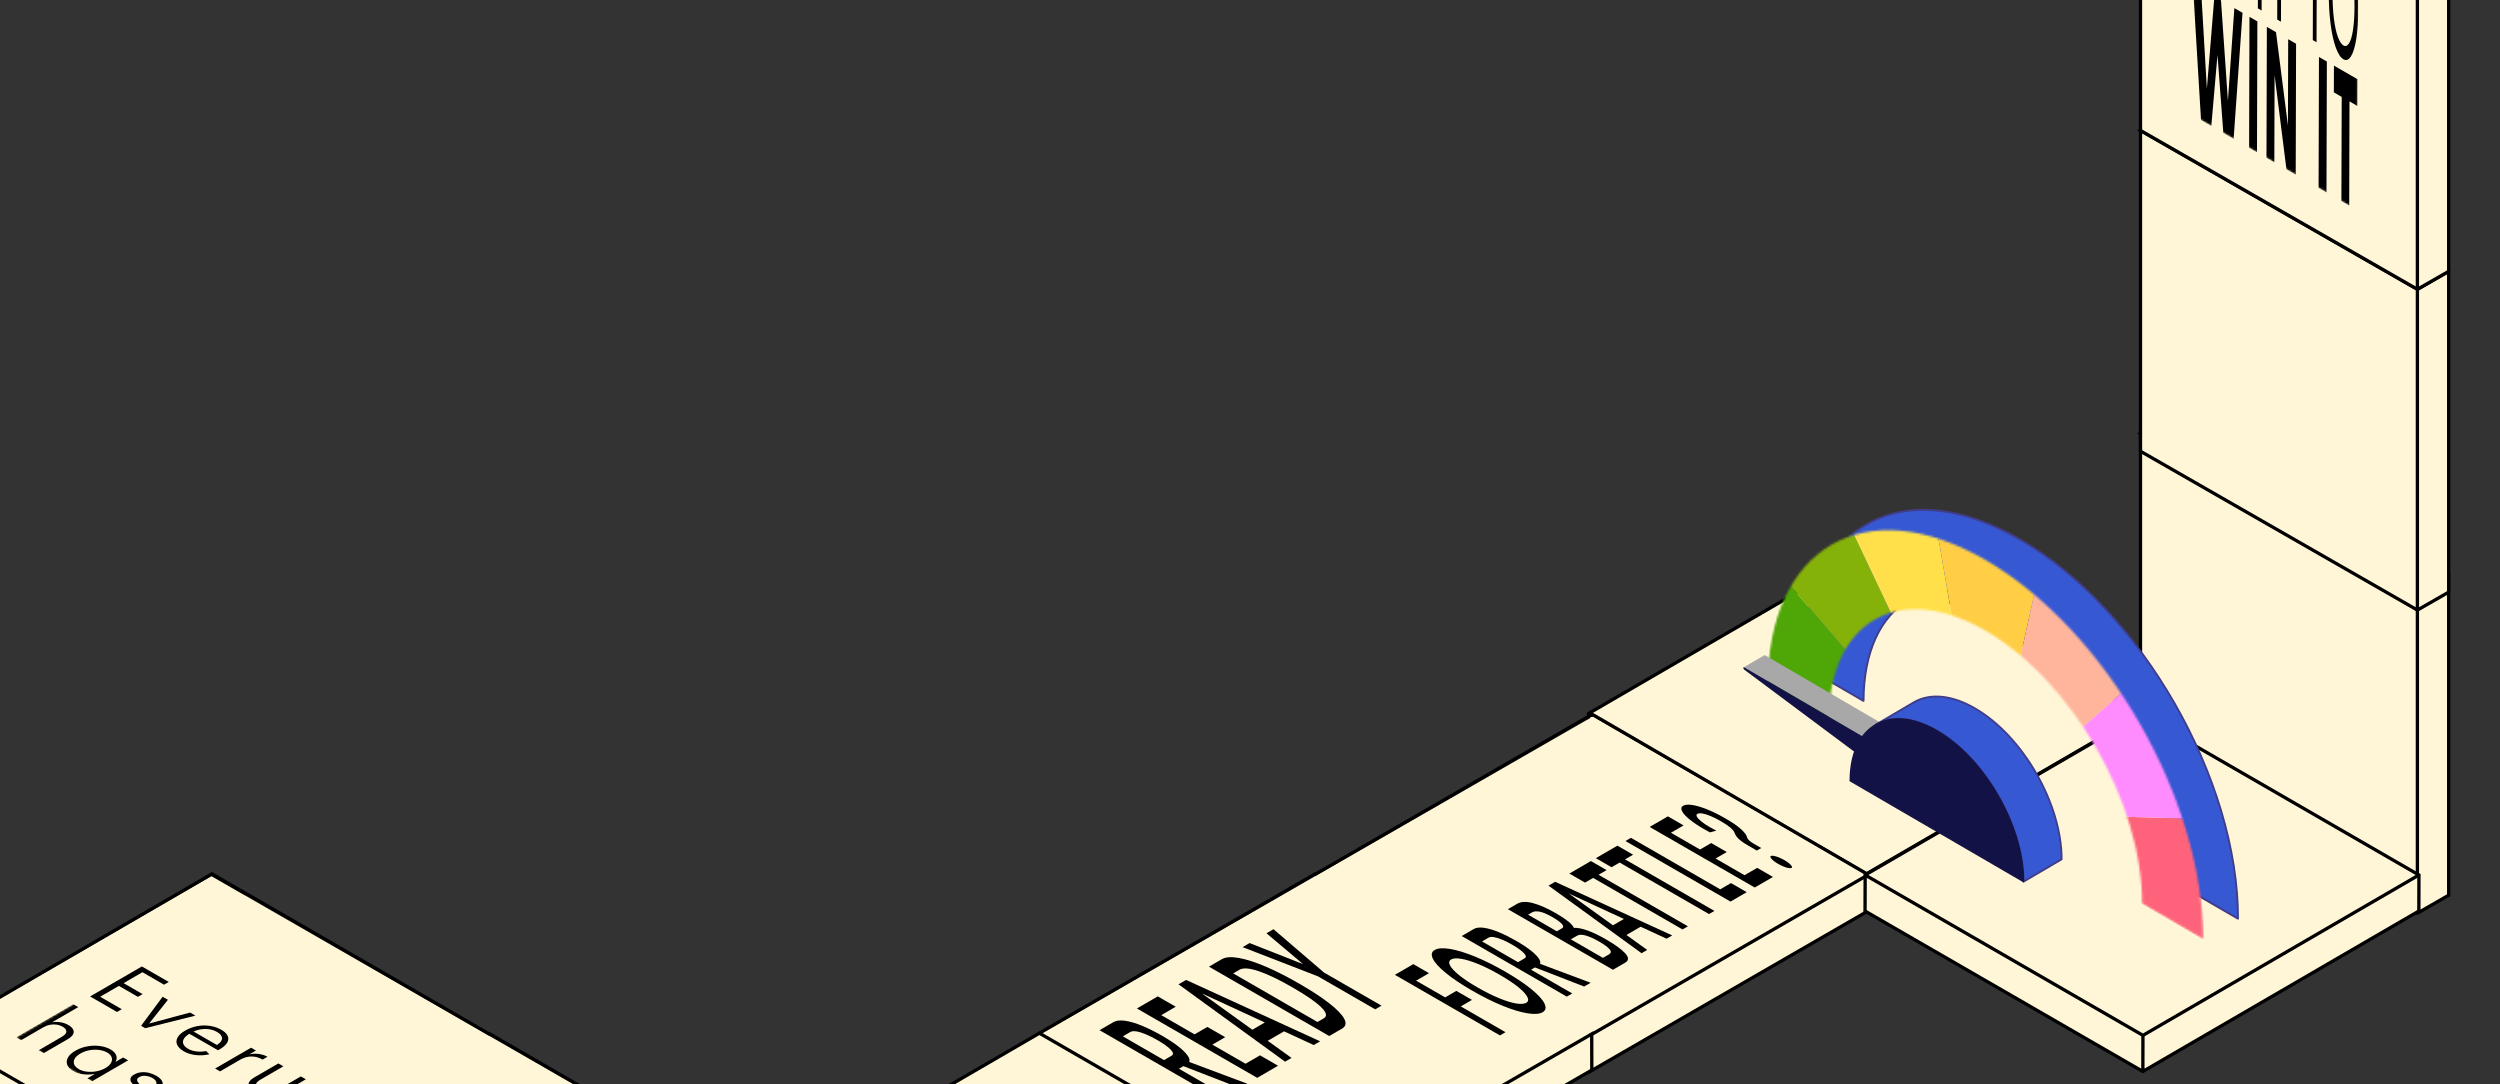 <svg width="100%" height="100%" viewBox="30 240 1130 490" fill="none" xmlns="http://www.w3.org/2000/svg">
<rect x="30" y="240" width="1130" height="490" fill="#333333" stroke="none"/>
<path d="M998.36 562.5L998.32 578.8L873.57 651.3L873.61 634.99L998.36 562.5Z" fill="#FFF6D7"/>
<path d="M873.61 634.99L873.57 651.3L748 578.8L748.05 562.5L873.61 634.99Z" fill="#FFF6D7"/>
<path d="M998.36 562.5L873.61 634.99L748.05 562.5L872.8 490L998.36 562.5Z" fill="#FFF6D7"/>
<path fill-rule="evenodd" clip-rule="evenodd" d="M872.799 489.133L999.111 562.068L999.069 579.232L873.571 652.167L747.249 579.232L747.301 562.068L872.799 489.133ZM872.801 490.867L749.546 562.498L873.609 634.123L996.864 562.502L872.801 490.867ZM997.607 563.805L874.359 635.422L874.323 649.995L997.571 578.368L997.607 563.805ZM872.823 650.003L872.859 635.422L748.796 563.797L748.751 578.368L872.823 650.003Z" fill="black"/>
<path d="M375 779.367L499.5 851.867L873.5 635.367L750 563.867L375 779.367Z" fill="#FFF6D7"/>
<path d="M748.89 707.857L748.93 724.167L874.5 651.667L874.45 635.367L748.89 707.857Z" fill="#FFF6D7"/>
<path fill-rule="evenodd" clip-rule="evenodd" d="M749.701 562L623.765 634.717L624.515 636.016L749.699 563.734L872.954 635.365L748.139 707.424L748.183 725.464L875.251 652.099L875.199 634.934L749.701 562ZM873.704 636.663L749.641 708.289L749.677 722.87L873.749 651.235L873.704 636.663Z" fill="black"/>
<path d="M499.14 707.367L499.18 723.667L623.93 796.167L623.89 779.857L499.14 707.367Z" fill="#FFF6D7"/>
<path d="M623.89 779.857L623.93 796.167L749.5 723.667L749.45 707.367L623.89 779.857Z" fill="#FFF6D7"/>
<path fill-rule="evenodd" clip-rule="evenodd" d="M500.636 707.369L625.075 635.516L624.325 634.217L498.389 706.934L498.431 724.099L623.929 797.034L750.251 724.099L750.196 706.07L623.891 778.99L500.636 707.369ZM499.893 708.672L623.141 780.289L623.177 794.862L499.929 723.235L499.893 708.672ZM624.677 794.87L624.641 780.289L748.704 708.664L748.749 723.235L624.677 794.87Z" fill="black"/>
<path d="M997.507 435.98L1011.64 427.865L1136.8 499.651L1122.66 507.772L997.507 435.98Z" fill="#FFF6D7"/>
<path d="M1122.66 507.772L1136.8 499.651L1136.8 644.648L1122.66 652.755L1122.66 507.772Z" fill="#FFF6D7"/>
<path d="M997.5 435.98L1122.66 507.772L1122.66 652.755L997.5 580.968L997.5 435.98Z" fill="#FFF6D7"/>
<path fill-rule="evenodd" clip-rule="evenodd" d="M1011.64 427L997.503 435.117L996.75 434.685V435.55L996 435.98L996.75 436.41L996.75 581.403L1122.66 653.619L1137.55 645.083L1137.55 499.217L1011.64 427ZM1122.66 506.907L999.014 435.98L1011.64 428.729L1135.3 499.652L1122.66 506.907ZM1136.05 500.947L1136.05 644.214L1123.41 651.46L1123.41 508.206L1136.05 500.947ZM1121.91 508.206L1121.91 651.46L998.25 580.534L998.25 437.275L1121.91 508.206Z" fill="black"/>
<path d="M140.048 643.98L125.912 635.865L0.75 707.651L14.895 715.772L140.048 643.98Z" fill="#FFF6D7"/>
<path d="M14.895 715.772L0.75 707.651L0.752 852.648L14.893 860.755L14.895 715.772Z" fill="#FFF6D7"/>
<path d="M140.055 643.98L14.895 715.772L14.893 860.755L140.055 788.968L140.055 643.98Z" fill="#FFF6D7"/>
<path fill-rule="evenodd" clip-rule="evenodd" d="M125.912 635L140.052 643.117L140.805 642.685V643.55L141.555 643.98L140.805 644.41L140.805 789.403L14.893 861.619L0.002 853.083L1.52588e-05 707.217L125.912 635ZM14.895 714.907L138.541 643.98L125.912 636.729L2.257 707.652L14.895 714.907ZM1.5 708.947L1.502 852.214L14.143 859.46L14.145 716.206L1.5 708.947ZM15.645 716.206L15.643 859.46L139.305 788.534L139.305 645.275L15.645 716.206Z" fill="black"/>
<path d="M997.507 298.98L1011.64 290.865L1136.8 362.651L1122.66 370.772L997.507 298.98Z" fill="#FFF6D7"/>
<path d="M1122.66 370.772L1136.8 362.651L1136.8 507.648L1122.66 515.755L1122.66 370.772Z" fill="#FFF6D7"/>
<path d="M997.5 298.98L1122.66 370.772L1122.66 515.755L997.5 443.968L997.5 298.98Z" fill="#FFF6D7"/>
<path fill-rule="evenodd" clip-rule="evenodd" d="M1011.64 290L997.503 298.117L996.75 297.685V298.55L996 298.98L996.75 299.41L996.75 444.403L1122.66 516.619L1137.55 508.083L1137.55 362.217L1011.64 290ZM1122.66 369.907L999.014 298.98L1011.64 291.729L1135.3 362.652L1122.66 369.907ZM1136.05 363.947L1136.05 507.214L1123.41 514.46L1123.41 371.206L1136.05 363.947ZM1121.91 371.206L1121.91 514.46L998.25 443.534L998.25 300.275L1121.91 371.206Z" fill="black"/>
<path d="M997.507 153.98L1011.64 145.865L1136.8 217.651L1122.66 225.772L997.507 153.98Z" fill="#FFF6D7"/>
<path d="M1122.66 225.772L1136.8 217.651L1136.8 362.648L1122.66 370.755L1122.66 225.772Z" fill="#FFF6D7"/>
<path d="M997.5 153.98L1122.66 225.772L1122.66 370.755L997.5 298.968L997.5 153.98Z" fill="#FFF6D7"/>
<path fill-rule="evenodd" clip-rule="evenodd" d="M1011.64 145L997.503 153.117L996.75 152.685V153.55L996 153.98L996.75 154.41L996.75 299.403L1122.66 371.619L1137.55 363.083L1137.55 217.217L1011.64 145ZM1122.66 224.907L999.014 153.98L1011.64 146.729L1135.3 217.652L1122.66 224.907ZM1136.05 218.947L1136.05 362.214L1123.41 369.46L1123.41 226.206L1136.05 218.947ZM1121.91 226.206L1121.91 369.46L998.25 298.534L998.25 155.275L1121.91 226.206Z" fill="black"/>
<path d="M997.507 8.98L1011.64 0.865L1136.8 72.651L1122.66 80.772L997.507 8.98Z" fill="#FFF6D7"/>
<path d="M1122.66 80.772L1136.8 72.651L1136.8 217.648L1122.66 225.755L1122.66 80.772Z" fill="#FFF6D7"/>
<path d="M997.5 8.98L1122.66 80.772L1122.66 225.755L997.5 153.968L997.5 8.98Z" fill="#FFF6D7"/>
<path fill-rule="evenodd" clip-rule="evenodd" d="M1011.64 0L997.503 8.117L996.75 7.685V8.55L996 8.98L996.75 9.41L996.75 154.403L1122.66 226.619L1137.55 218.083L1137.55 72.217L1011.64 0ZM1122.66 79.907L999.014 8.98L1011.64 1.729L1135.3 72.652L1122.66 79.907ZM1136.05 73.947L1136.05 217.214L1123.41 224.46L1123.41 81.206L1136.05 73.947ZM1121.91 81.206L1121.91 224.46L998.25 153.534L998.25 10.275L1121.91 81.206Z" fill="black"/>
<path d="M625.36 779.5L625.32 795.8L500.57 868.3L500.61 851.99L625.36 779.5Z" fill="#FFF6D7"/>
<path d="M500.61 851.99L500.57 868.3L375 795.8L375.05 779.5L500.61 851.99Z" fill="#FFF6D7"/>
<path d="M625.36 779.5L500.61 851.99L375.05 779.5L499.8 707L625.36 779.5Z" fill="#FFF6D7"/>
<path fill-rule="evenodd" clip-rule="evenodd" d="M499.799 706.133L626.111 779.068L626.069 796.232L500.571 869.167L374.249 796.232L374.301 779.068L499.799 706.133ZM499.801 707.867L376.546 779.498L500.609 851.123L623.864 779.502L499.801 707.867ZM624.607 780.805L501.359 852.422L501.323 866.995L624.571 795.368L624.607 780.805ZM499.823 867.003L499.859 852.422L375.796 780.797L375.751 795.368L499.823 867.003Z" fill="black"/>
<path d="M500.5 851.5L376 924L2 707.5L125.5 636L500.5 851.5Z" fill="#FFF6D7"/>
<path d="M126.61 779.99L126.57 796.3L1 723.8L1.05 707.5L126.61 779.99Z" fill="#FFF6D7"/>
<path fill-rule="evenodd" clip-rule="evenodd" d="M125.799 634.133L251.735 706.851L250.985 708.15L125.801 635.867L2.546 707.498L127.361 779.558L127.317 797.597L0.249 724.232L0.301 707.068L125.799 634.133ZM1.796 708.797L125.859 780.422L125.823 795.003L1.751 723.368L1.796 708.797Z" fill="black"/>
<path d="M376.36 779.5L376.32 795.8L251.57 868.3L251.61 851.99L376.36 779.5Z" fill="#FFF6D7"/>
<path d="M251.61 851.99L251.57 868.3L126 795.8L126.05 779.5L251.61 851.99Z" fill="#FFF6D7"/>
<path fill-rule="evenodd" clip-rule="evenodd" d="M374.864 779.502L250.425 707.65L251.175 706.351L377.111 779.068L377.069 796.232L251.571 869.167L125.249 796.232L125.304 778.203L251.609 851.123L374.864 779.502ZM375.607 780.805L252.359 852.422L252.323 866.995L375.571 795.368L375.607 780.805ZM250.823 867.003L250.859 852.423L126.796 780.797L126.751 795.368L250.823 867.003Z" fill="black"/>
<path d="M501.36 851.5L501.32 867.8L376.57 940.3L376.61 923.99L501.36 851.5Z" fill="#FFF6D7"/>
<path d="M376.61 923.99L376.57 940.3L251 867.8L251.05 851.5L376.61 923.99Z" fill="#FFF6D7"/>
<path d="M501.36 851.5L376.61 923.99L251.05 851.5L375.8 779L501.36 851.5Z" fill="#FFF6D7"/>
<path fill-rule="evenodd" clip-rule="evenodd" d="M375.799 778.133L502.111 851.068L502.069 868.232L376.571 941.167L250.249 868.232L250.301 851.068L375.799 778.133ZM375.801 779.867L252.546 851.498L376.609 923.123L499.864 851.502L375.801 779.867ZM500.607 852.805L377.359 924.422L377.323 938.995L500.571 867.368L500.607 852.805ZM375.823 939.003L375.859 924.422L251.796 852.797L251.751 867.368L375.823 939.003Z" fill="black"/>
<path d="M1123.36 635.5L1123.32 651.8L998.57 724.3L998.61 707.99L1123.36 635.5Z" fill="#FFF6D7"/>
<path d="M998.61 707.99L998.57 724.3L873 651.8L873.05 635.5L998.61 707.99Z" fill="#FFF6D7"/>
<path d="M1123.36 635.5L998.61 707.99L873.05 635.5L997.8 563L1123.36 635.5Z" fill="#FFF6D7"/>
<path fill-rule="evenodd" clip-rule="evenodd" d="M997.799 562.133L1124.11 635.068L1124.07 652.232L998.571 725.167L872.249 652.232L872.301 635.068L997.799 562.133ZM997.801 563.867L874.546 635.498L998.609 707.123L1121.86 635.502L997.801 563.867ZM1122.61 636.805L999.359 708.422L999.323 722.995L1122.57 651.368L1122.61 636.805ZM997.823 723.003L997.859 708.422L873.796 636.797L873.751 651.368L997.823 723.003Z" fill="black"/>
<g clip-path="url(#clip0_171_1262)">
<path d="M943.459 484.078C889.091 452.47 844.888 477.828 844.711 540.744L872.279 556.786C872.397 511.488 904.22 493.214 943.37 515.982C982.491 538.75 1014.11 593.899 1013.99 639.197L1041.56 655.238C1041.73 592.322 997.826 515.685 943.459 484.078Z" fill="#3658D3"/>
<path d="M1041.56 655.684C1041.56 655.684 1041.7 655.684 1041.76 655.625C1041.91 655.536 1042 655.387 1042 655.238C1042.18 592.262 998.063 515.327 943.695 483.69C917.162 468.274 892.194 465.774 873.402 476.696C854.728 487.53 844.386 510.268 844.297 540.774C844.297 540.922 844.386 541.071 844.504 541.161L872.072 557.202C872.072 557.202 872.367 557.292 872.515 557.202C872.663 557.113 872.752 556.964 872.752 556.815C872.811 535.149 880.109 518.988 893.317 511.339C906.613 503.631 924.312 505.417 943.163 516.399C982.107 539.047 1013.69 594.137 1013.55 639.226C1013.55 639.375 1013.63 639.524 1013.75 639.613L1041.32 655.625C1041.32 655.625 1041.47 655.684 1041.56 655.684ZM943.488 484.077L943.252 484.464C997.176 515.833 1040.94 591.934 1041.11 654.464L1014.43 638.958C1014.43 593.631 982.698 538.363 943.607 515.625C924.46 504.494 906.436 502.708 892.873 510.565C879.548 518.303 872.102 534.434 871.865 556.042L845.184 540.536C845.331 510.506 855.496 488.125 873.845 477.5C892.371 466.756 917.014 469.256 943.252 484.524L943.488 484.137V484.077Z" fill="#403D8B"/>
<mask id="mask0_171_1262" style="mask-type:luminance" maskUnits="userSpaceOnUse" x="828" y="479" width="198" height="186">
<path d="M927.71 493.244C873.343 461.637 829.139 486.994 828.962 549.911L856.53 565.952C856.648 520.655 888.471 502.381 927.621 525.149C966.742 547.917 998.358 603.065 998.24 648.363L1025.81 664.405C1025.99 601.488 982.078 524.851 927.74 493.274L927.71 493.244Z" fill="white"/>
</mask>
<g mask="url(#mask0_171_1262)">
<path d="M838.831 504.226C831.976 516.905 828.726 531.399 828.667 549.911L927.444 607.44L838.831 504.226Z" fill="#4FA607"/>
<path d="M866.96 479.464C854.668 483.72 845.716 491.577 838.831 504.256L927.444 607.47L866.96 479.464Z" fill="#85B208"/>
<path d="M905.608 480.03C890.451 475.357 879.222 475.208 866.931 479.464L927.444 607.441L905.608 480.03Z" fill="#FFE04A"/>
<path d="M927.769 489.821C920.471 485.566 913.173 482.381 905.638 480.06L927.474 607.47L950.078 505.952C942.484 499.435 935.126 494.107 927.769 489.821Z" fill="#FFCE45"/>
<path d="M1017.15 609.94L927.444 607.44L1026.25 665C1026.31 646.518 1023.68 630.536 1017.15 609.97V609.94Z" fill="#FF637B"/>
<path d="M950.077 505.923L927.474 607.441L989.937 552.351C977.911 533.661 965.206 518.899 950.077 505.923Z" fill="#FFB59C"/>
<path d="M989.937 552.351L927.474 607.44L1017.18 609.94C1010.65 589.345 1001.99 571.012 989.967 552.351H989.937Z" fill="#FF8CFE"/>
</g>
<path d="M827.485 536.161C827.485 536.161 827.662 536.131 827.81 536.191L891.898 573.571L882.561 579.048L818.473 541.667C818.473 541.667 818.207 541.577 818.148 541.637L827.485 536.161Z" fill="#A8A8A8"/>
<path d="M818.473 541.667L882.561 579.048L879.134 587.976L818.384 542.678C817.823 542.262 817.882 541.339 818.443 541.667H818.473Z" fill="#121246"/>
<path d="M894.912 557.5C902.033 553.333 911.902 553.928 922.776 560.238C944.434 572.827 961.897 603.303 961.837 628.363L944.641 638.452C944.7 613.393 927.237 582.916 905.579 570.327C894.705 563.988 884.837 563.422 877.716 567.589L894.912 557.5Z" fill="#3658D3"/>
<path d="M944.641 638.928C944.641 638.928 944.789 638.928 944.877 638.869L962.074 628.78C962.074 628.78 962.281 628.542 962.281 628.393C962.34 603.244 944.729 572.5 923.012 559.881C912.345 553.661 902.299 552.708 894.705 557.143L877.509 567.262C877.302 567.381 877.213 567.649 877.361 567.887C877.479 568.095 877.745 568.155 877.952 568.036C885.25 563.78 894.971 564.732 905.372 570.774C926.853 583.274 944.257 613.661 944.198 638.512C944.198 638.661 944.286 638.809 944.434 638.899C944.493 638.928 944.582 638.958 944.641 638.958V638.928ZM961.394 628.125L945.084 637.708C944.789 612.708 927.326 582.47 905.815 569.97C897.542 565.149 889.623 563.482 882.975 565.059L895.178 557.887C902.476 553.631 912.198 554.583 922.598 560.625C944.02 573.065 961.365 603.303 961.424 628.095L961.394 628.125Z" fill="#403D8B"/>
<path d="M905.579 570.357C927.237 582.946 944.7 613.422 944.641 638.482L866.31 592.916C866.369 567.857 883.98 557.767 905.609 570.357H905.579Z" fill="#121246"/>
<path d="M944.641 638.779C944.641 638.779 944.73 638.779 944.789 638.75C944.877 638.69 944.936 638.601 944.936 638.482C944.995 613.393 927.415 582.708 905.727 570.089C895.149 563.928 885.162 562.946 877.627 567.291C870.152 571.637 866.015 580.714 865.985 592.916C865.985 593.035 866.044 593.125 866.133 593.184L944.464 638.75C944.464 638.75 944.552 638.779 944.611 638.779H944.641ZM905.579 570.357L905.431 570.625C926.794 583.065 944.168 613.154 944.345 637.976L866.606 592.768C866.665 580.893 870.713 572.053 877.952 567.827C885.28 563.571 895.06 564.553 905.461 570.625L905.609 570.357H905.579Z" fill="#121246"/>
</g>
<g clip-path="url(#clip1_171_1262)">
<mask id="mask1_171_1262" style="mask-type:luminance" maskUnits="userSpaceOnUse" x="1021" y="174" width="76" height="162">
<path d="M1021 292.04L1021.33 174L1096.05 217.14L1095.71 335.17L1021 292.04Z" fill="white"/>
</mask>
<g mask="url(#mask1_171_1262)">
<path d="M1024.62 176.6L1022.91 175.61L1022.76 227.73L1024.47 228.72L1024.62 176.6Z" fill="black"/>
<path d="M1039.91 185.43L1038.21 184.45L1038.1 226.13L1031.45 180.55L1029.67 179.52L1029.52 231.64L1031.2 232.61L1031.32 190.7L1037.95 236.5L1039.76 237.55L1039.91 185.43Z" fill="black"/>
<path d="M1052.4 192.64L1050.7 191.66L1050.55 243.78L1052.25 244.76L1052.4 192.64Z" fill="black"/>
<path d="M1064.58 199.67L1056.01 194.72L1055.99 200.75L1059.43 202.74L1059.3 248.83L1061 249.81L1061.13 203.72L1064.57 205.71L1064.58 199.67Z" fill="black"/>
<path d="M1080.67 208.96L1072.09 204.01L1072.07 210.04L1075.51 212.03L1075.38 258.11L1077.08 259.1L1077.21 213.01L1080.65 214.99L1080.67 208.96Z" fill="black"/>
<path d="M1089.24 260.55C1088.31 260.01 1087.47 258.72 1086.71 256.66C1085.96 254.61 1085.37 251.9 1084.94 248.54C1084.51 245.18 1084.3 241.37 1084.31 237.13C1084.32 232.9 1084.56 229.39 1085 226.57C1085.45 223.75 1086.06 221.75 1086.81 220.57C1087.57 219.39 1088.42 219.07 1089.35 219.61C1090.28 220.15 1091.12 221.44 1091.87 223.49C1092.61 225.54 1093.2 228.23 1093.62 231.55C1094.05 234.87 1094.25 238.64 1094.24 242.86C1094.23 247.08 1094 250.69 1093.56 253.53C1093.12 256.38 1092.52 258.39 1091.77 259.57C1091.01 260.76 1090.17 261.08 1089.23 260.54M1089.36 213.27C1088.1 212.54 1086.96 212.96 1085.93 214.53C1084.91 216.11 1084.1 218.75 1083.51 222.46C1082.92 226.17 1082.62 230.73 1082.6 236.14C1082.58 241.57 1082.86 246.47 1083.43 250.85C1084 255.24 1084.79 258.81 1085.8 261.56C1086.81 264.32 1087.94 266.06 1089.21 266.79C1090.48 267.52 1091.6 267.08 1092.62 265.49C1093.64 263.9 1094.45 261.25 1095.05 257.54C1095.64 253.83 1095.95 249.26 1095.97 243.83C1095.99 238.4 1095.7 233.53 1095.14 229.14C1094.56 224.76 1093.77 221.19 1092.77 218.44C1091.77 215.7 1090.63 213.97 1089.38 213.24" fill="black"/>
<path d="M1043.62 245.8L1039.93 243.67L1037.02 285.63L1033.89 240.18L1030.9 238.46L1027.51 280.14L1024.87 234.98L1021.17 232.84L1024.86 294.26L1029.51 296.95L1032.31 264.85L1034.94 300.09L1039.6 302.77L1043.62 245.8Z" fill="black"/>
<path d="M1050.33 249.67L1046.76 247.62L1046.6 306.81L1050.16 308.87L1050.33 249.67Z" fill="black"/>
<path d="M1067.83 259.78L1064.26 257.72L1064.15 296.74L1058.75 254.54L1054.62 252.15L1054.45 311.35L1058 313.4L1058.11 273.97L1063.48 316.56L1067.66 318.97L1067.83 259.78Z" fill="black"/>
<path d="M1081.74 267.81L1078.17 265.75L1078 324.95L1081.57 327.01L1081.74 267.81Z" fill="black"/>
<path d="M1095.54 275.78L1084.94 269.66L1084.9 281.75L1088.45 283.8L1088.31 330.9L1091.84 332.93L1091.97 285.83L1095.5 287.87L1095.54 275.78Z" fill="black"/>
</g>
</g>
<path d="M537.525 708.425L540.95 706.437C541.566 706.082 542.491 706.011 543.712 706.2C544.932 706.401 546.355 706.851 547.99 707.538C549.614 708.224 551.344 709.088 553.146 710.13C555.991 711.775 558.005 713.219 559.191 714.474C560.376 715.729 560.494 716.628 559.57 717.173L556.145 719.162L537.525 708.425ZM593.716 729.815L567.535 720.002C567.878 719.244 567.606 718.238 566.729 717.007C565.828 715.776 564.417 714.403 562.497 712.9C560.565 711.408 558.29 709.893 555.647 708.366C552.364 706.472 549.27 704.922 546.367 703.714C543.475 702.507 540.867 701.726 538.591 701.394C536.316 701.063 534.526 701.264 533.234 702.022L527 705.644L581.366 737L584.199 735.355L562.877 723.068L564.903 721.896L590.362 731.78L593.716 729.839" fill="black"/>
<path d="M607.678 721.706L599.524 717.007L592.969 720.807L577.988 712.177L583.784 708.804L575.724 704.164L569.929 707.526L554.876 698.849L561.431 695.037L553.312 690.362L543.878 695.831L598.256 727.187L607.678 721.706Z" fill="black"/>
<path d="M596.051 705.431L573.248 689.025L601.693 702.164L596.051 705.443M626.713 710.675L566.124 682.929L562.687 684.917L610.843 719.872L613.77 718.179L603.02 710.438L610.381 706.165L623.797 712.356L626.725 710.663" fill="black"/>
<path d="M587.399 679.969L590.22 678.335C591.915 677.353 594.83 677.578 599.002 678.998C603.162 680.419 608.271 682.869 614.315 686.361C620.36 689.853 624.674 692.824 627.139 695.227C629.617 697.63 630.008 699.322 628.313 700.305L625.492 701.938L587.399 679.969ZM617.29 684.633C611.862 681.496 606.801 678.927 602.143 676.927C597.473 674.926 593.42 673.624 589.983 672.997C586.534 672.381 583.95 672.571 582.231 673.577L576.448 676.927L630.814 708.283L636.598 704.933C638.316 703.939 638.648 702.447 637.569 700.447C636.491 698.458 634.203 696.103 630.707 693.404C627.211 690.693 622.742 687.77 617.302 684.633" fill="black"/>
<path d="M605.616 660L602.451 661.835L618.997 675.791L594.819 666.262L591.654 668.108L625.741 681.319L651.591 696.221L654.447 694.564L628.443 679.578L605.616 660Z" fill="black"/>
<path d="M675.908 679.878L668.816 675.783L660.483 680.622L707.969 708L710.474 706.553L690.267 694.89L695.329 691.954L688.258 687.88L683.196 690.816L670.079 683.258L675.908 679.878Z" fill="black"/>
<path d="M697.885 686.339C694.417 684.344 691.622 682.482 689.49 680.746C687.357 679.019 686.001 677.54 685.39 676.32C684.79 675.1 684.966 674.221 685.897 673.684C686.829 673.146 688.361 673.032 690.463 673.384C692.575 673.725 695.132 674.511 698.124 675.731C701.126 676.961 704.356 678.574 707.813 680.57C711.271 682.565 714.149 684.468 716.282 686.205C718.414 687.931 719.77 689.41 720.371 690.63C720.982 691.85 720.806 692.729 719.864 693.266C718.922 693.804 717.41 693.907 715.298 693.566C713.197 693.215 710.64 692.439 707.648 691.209C704.646 689.978 701.395 688.355 697.885 686.329M710.277 679.133C705.37 676.3 700.753 674.015 696.426 672.257C692.098 670.51 688.372 669.383 685.266 668.897C682.15 668.401 679.893 668.566 678.475 669.393C677.056 670.22 676.787 671.523 677.647 673.322C678.495 675.121 680.452 677.272 683.496 679.774C686.539 682.276 690.515 684.933 695.422 687.766C700.329 690.599 704.956 692.894 709.294 694.652C713.631 696.409 717.358 697.536 720.485 698.022C723.601 698.519 725.858 698.353 727.276 697.526C728.694 696.699 728.963 695.396 728.104 693.597C727.235 691.798 725.278 689.648 722.234 687.145C719.18 684.643 715.205 681.976 710.288 679.143" fill="black"/>
<path d="M699.884 665.526L702.876 663.789C703.414 663.479 704.222 663.417 705.288 663.593C706.354 663.768 707.607 664.151 709.025 664.751C710.443 665.35 711.955 666.105 713.528 667.015C716.013 668.452 717.773 669.713 718.808 670.809C719.843 671.905 719.947 672.691 719.139 673.167L716.147 674.904L699.884 665.526ZM748.965 684.209L726.096 675.638C726.396 674.976 726.158 674.097 725.392 673.022C724.605 671.947 723.373 670.747 721.696 669.434C720.009 668.131 718.011 666.808 715.702 665.474C712.835 663.82 710.143 662.466 707.607 661.401C705.081 660.346 702.803 659.664 700.816 659.374C698.828 659.085 697.254 659.271 696.136 659.922L690.691 663.086L738.177 690.474L740.652 689.037L722.028 678.305L723.798 677.282L746.035 685.915L748.965 684.219" fill="black"/>
<path d="M720.692 653.451L722.556 652.366C723.394 651.88 724.564 651.797 726.055 652.107C727.556 652.428 729.419 653.224 731.666 654.516C733.685 655.684 735.113 656.708 735.931 657.587C736.749 658.476 736.801 659.127 736.055 659.562L733.685 660.937L720.692 653.441M740.01 664.576L742.867 662.922C743.799 662.384 745.134 662.374 746.874 662.891C748.613 663.418 750.621 664.328 752.909 665.651C755.062 666.892 756.584 668.009 757.464 668.991C758.354 669.983 758.282 670.769 757.278 671.359L754.534 672.951L740.01 664.576ZM756.077 664.69C752.816 662.808 749.969 661.433 747.515 660.564C745.062 659.696 743.012 659.303 741.376 659.386C741.087 658.579 740.238 657.607 738.84 656.48C737.442 655.354 735.631 654.134 733.384 652.841C729.502 650.598 726.034 649.067 722.98 648.23C719.937 647.392 717.545 647.475 715.816 648.478L711.561 650.949L759.048 678.337L764.638 675.091C766.243 674.16 766.264 672.785 764.669 670.986C763.075 669.187 760.218 667.088 756.066 664.69" fill="black"/>
<path d="M759.058 658.236L739.151 643.896L763.996 655.372L759.058 658.236ZM785.84 662.806L732.919 638.571L729.927 640.308L771.978 670.85L774.535 669.372L765.146 662.61L771.564 658.877L783.283 664.285L785.84 662.806Z" fill="black"/>
<path d="M756.18 633.289L749.078 629.195L739.347 634.85L746.439 638.934L750.093 636.815L790.488 660.109L792.931 658.692L752.536 635.398L756.18 633.289Z" fill="black"/>
<path d="M768.158 626.331L761.066 622.236L751.325 627.892L758.416 631.986L762.071 629.867L802.466 653.15L804.919 651.734L764.524 628.44L768.158 626.331Z" fill="black"/>
<path d="M819.527 643.256L812.404 639.151L807.539 641.974L767.175 618.69L764.69 620.137L812.187 647.516L819.527 643.256Z" fill="black"/>
<path d="M831.38 636.38L824.248 632.265L818.533 635.594L805.448 628.047L810.5 625.11L803.47 621.057L798.408 623.983L785.26 616.405L790.975 613.086L783.884 608.992L775.653 613.779L823.14 641.157L831.38 636.38Z" fill="black"/>
<path d="M836.525 628.771C835.677 628.285 834.838 627.871 833.999 627.54C833.151 627.21 832.426 626.982 831.784 626.858C831.142 626.744 830.697 626.755 830.438 626.899C830.179 627.044 830.148 627.313 830.355 627.685C830.562 628.057 830.945 628.481 831.525 628.977C832.105 629.463 832.809 629.949 833.658 630.446C834.507 630.942 835.345 631.345 836.204 631.686C837.053 632.028 837.799 632.255 838.43 632.358C839.062 632.462 839.507 632.441 839.776 632.286C840.045 632.131 840.066 631.883 839.869 631.521C839.673 631.159 839.279 630.735 838.689 630.239C838.099 629.743 837.374 629.257 836.536 628.771M809.619 609.788C806.773 608.144 804.081 606.81 801.524 605.797C798.967 604.784 796.762 604.133 794.888 603.853C793.025 603.574 791.648 603.688 790.788 604.195C789.929 604.701 789.733 605.477 790.229 606.542C790.726 607.606 791.834 608.847 793.563 610.274C795.292 611.701 797.476 613.19 800.147 614.72C801.017 615.216 801.928 615.723 802.911 616.24L805.789 615.454C804.671 614.896 803.698 614.368 802.859 613.882C801.307 612.983 800.023 612.125 799.019 611.308C798.014 610.491 797.342 609.788 797.021 609.178C796.689 608.568 796.762 608.134 797.228 607.865C797.694 607.596 798.418 607.544 799.422 607.689C800.416 607.844 801.627 608.206 803.056 608.795C804.485 609.374 806.027 610.15 807.694 611.111C809.619 612.228 811.09 613.2 812.073 614.027C813.057 614.854 813.678 615.599 813.936 616.24C814.216 616.953 814.558 617.584 814.951 618.152C815.355 618.711 815.966 619.321 816.794 619.972C817.612 620.623 818.74 621.368 820.189 622.205L824.092 624.449L826.069 623.301L822.902 621.471C821.794 620.83 820.997 620.282 820.541 619.817C820.075 619.352 819.775 618.876 819.641 618.39C819.434 617.449 818.564 616.271 817.001 614.834C815.448 613.396 812.994 611.711 809.64 609.788" fill="black"/>
<g clip-path="url(#clip2_171_1262)">
<mask id="mask2_171_1262" style="mask-type:luminance" maskUnits="userSpaceOnUse" x="37" y="675" width="272" height="157">
<path d="M37 709.055L95.713 675L309 797.946L250.287 832L37 709.055Z" fill="white"/>
</mask>
<g mask="url(#mask2_171_1262)">
<path d="M106.288 683.843L94.107 676.826L70.714 690.384L82.895 697.417L85.042 696.163L75.278 690.527L83.738 685.621L92.341 690.574L94.457 689.336L85.869 684.383L94.377 679.445L104.157 685.081L106.288 683.843Z" fill="black"/>
<path d="M118.326 699.068L115.925 697.671L97.398 702.64L105.906 691.908L103.505 690.527L93.757 703.672L95.617 704.752L118.326 699.068Z" fill="black"/>
<path d="M117.515 706.244C119.376 705.419 121.253 705.038 123.129 705.101C125.006 705.165 126.675 705.609 128.138 706.467C129.601 707.324 130.333 708.229 130.365 709.261C130.397 710.293 129.633 711.309 128.059 712.341L117.5 706.26M129.951 705.419C128.472 704.561 126.803 703.99 124.926 703.704C123.065 703.418 121.173 703.434 119.217 703.799C117.261 704.149 115.432 704.831 113.715 705.816C111.997 706.8 110.804 707.88 110.232 709.007C109.628 710.134 109.58 711.229 110.105 712.309C110.614 713.389 111.631 714.357 113.142 715.23C114.653 716.103 116.466 716.659 118.517 716.897C120.569 717.12 122.62 717.008 124.656 716.532L123.161 715.071C121.698 715.357 120.251 715.421 118.804 715.246C117.372 715.071 116.116 714.69 115.066 714.087C114.017 713.484 113.333 712.817 112.967 712.071C112.601 711.325 112.601 710.515 113.031 709.689C113.444 708.864 114.303 708.054 115.623 707.276L128.504 714.706L129.236 714.325C130.969 713.325 132.13 712.277 132.718 711.229C133.307 710.182 133.355 709.15 132.877 708.149C132.4 707.149 131.43 706.26 129.983 705.419" fill="black"/>
<path d="M150.927 717.66C149.766 717.009 148.446 716.596 146.967 716.389C145.472 716.183 144.073 716.247 142.705 716.564L145.679 714.834L143.469 713.563L127.232 722.978L129.458 724.264L138.396 719.073C140.209 718.025 141.958 717.517 143.707 717.533C145.441 717.533 147.11 718.009 148.701 718.93L150.911 717.644" fill="black"/>
<path d="M168.245 727.836L165.987 726.534L156.048 732.297C155.046 732.869 154.044 733.266 152.994 733.456C151.945 733.647 150.943 733.663 149.973 733.504C148.987 733.345 148.112 733.043 147.317 732.583C146.22 731.948 145.647 731.218 145.631 730.424C145.631 729.614 146.315 728.804 147.731 727.995L158.083 721.978L155.825 720.676L144.948 726.979C143.755 727.677 142.96 728.408 142.578 729.154C142.196 729.916 142.196 730.646 142.594 731.376C142.976 732.107 143.707 732.758 144.773 733.377C145.838 733.996 146.951 734.377 148.176 734.599C149.432 734.806 150.704 734.821 151.993 734.647L148.255 736.822C146.792 737.663 145.345 738.092 143.914 738.092C142.467 738.076 141.147 737.727 139.922 737.028C138.698 736.33 138.046 735.615 137.871 734.869C137.696 734.139 138.205 733.297 139.382 732.377L136.662 731.694C135.295 732.726 134.738 733.805 134.977 734.917C135.231 736.028 136.233 737.092 138.014 738.124C139.97 739.251 142.037 739.823 144.216 739.838C146.411 739.854 148.589 739.235 150.768 737.965L168.245 727.836Z" fill="black"/>
<path d="M179.457 751.126C178.407 750.523 177.707 749.809 177.373 749.015C177.039 748.205 177.119 747.38 177.596 746.522C178.073 745.665 178.964 744.871 180.236 744.141C181.508 743.411 182.891 742.887 184.37 742.617C185.849 742.347 187.297 742.299 188.664 742.49C190.064 742.68 191.272 743.077 192.322 743.68C193.371 744.284 194.055 744.998 194.389 745.808C194.707 746.618 194.644 747.459 194.167 748.316C193.689 749.174 192.831 749.967 191.574 750.698C190.318 751.428 188.935 751.92 187.471 752.206C185.993 752.476 184.545 752.523 183.13 752.333C181.715 752.158 180.49 751.761 179.441 751.158M197.999 733.996L195.757 732.71L169.994 747.649L172.189 748.92L175.688 746.919C174.988 747.951 174.845 748.951 175.242 749.936C175.64 750.92 176.53 751.793 177.898 752.587C179.266 753.381 180.888 753.905 182.717 754.143C184.577 754.381 186.47 754.318 188.41 753.968C190.35 753.619 192.147 752.952 193.801 751.984C195.455 751.015 196.568 749.983 197.188 748.872C197.792 747.745 197.888 746.649 197.442 745.57C197.013 744.506 196.107 743.585 194.739 742.807C193.371 742.029 191.861 741.521 190.175 741.267C188.489 741.045 186.772 741.108 185.022 741.505L197.967 733.996" fill="black"/>
<path d="M220.581 758.001L218.339 756.715L208.352 762.51C207.35 763.081 206.332 763.462 205.283 763.653C204.233 763.859 203.215 763.859 202.245 763.7C201.275 763.542 200.384 763.24 199.605 762.779C198.508 762.144 197.951 761.43 197.951 760.62C197.951 759.811 198.635 759.001 200.019 758.191L210.435 752.158L208.177 750.856L197.252 757.191C196.059 757.89 195.264 758.62 194.882 759.366C194.5 760.128 194.5 760.858 194.898 761.589C195.28 762.319 196.027 762.986 197.077 763.589C198.126 764.192 199.255 764.589 200.512 764.812C201.768 765.018 203.056 765.034 204.36 764.859L202.166 766.177L204.344 767.431L220.581 758.017" fill="black"/>
<path d="M221.026 774.226C220.008 773.639 219.341 772.956 219.007 772.146C218.673 771.353 218.72 770.527 219.15 769.701C219.579 768.86 220.358 768.114 221.487 767.463C222.616 766.812 223.92 766.352 225.352 766.098C226.783 765.859 228.198 765.828 229.598 766.002C230.981 766.193 232.19 766.574 233.224 767.161C234.257 767.749 234.925 768.479 235.243 769.305C235.545 770.13 235.482 770.956 235.068 771.797C234.623 772.623 233.876 773.353 232.81 773.972C231.745 774.591 230.472 775.036 229.041 775.274C227.594 775.528 226.163 775.56 224.732 775.385C223.3 775.21 222.076 774.829 221.058 774.226M234.75 765.796C233.414 765.018 231.824 764.51 229.995 764.256C228.167 764.002 226.306 764.034 224.413 764.367C222.521 764.685 220.819 765.288 219.293 766.177C217.766 767.066 216.732 768.05 216.16 769.162C215.603 770.257 215.54 771.337 215.969 772.4C216.399 773.464 217.289 774.369 218.625 775.147C219.961 775.925 221.424 776.369 223.189 776.608C224.954 776.846 226.624 776.798 228.23 776.465L224.763 778.465C222.775 779.624 220.74 780.259 218.689 780.37C216.621 780.481 214.713 780.037 212.948 779.021C211.5 778.195 210.642 777.29 210.34 776.338C210.053 775.385 210.34 774.401 211.167 773.369L208.272 772.877C207.334 774.179 207.08 775.464 207.525 776.687C207.97 777.925 209.147 779.084 211.023 780.18C212.614 781.101 214.315 781.688 216.144 781.958C217.957 782.228 219.802 782.18 221.662 781.799C223.539 781.418 225.352 780.72 227.101 779.703L242.622 770.702L240.412 769.432L237.024 771.353C237.613 770.416 237.708 769.432 237.279 768.431C236.865 767.415 236.007 766.542 234.718 765.796" fill="black"/>
<path d="M65.339 695.21L63.096 693.924L37.334 708.864L39.576 710.15L49.547 704.355C50.549 703.783 51.567 703.402 52.632 703.196C53.698 703.006 54.716 702.99 55.686 703.148C56.656 703.307 57.53 703.609 58.325 704.069C59.423 704.704 59.979 705.419 59.995 706.228C60.011 707.038 59.296 707.848 57.864 708.689L47.512 714.706L49.77 716.008L60.584 709.737C61.808 709.023 62.603 708.292 63.017 707.53C63.414 706.752 63.43 706.022 63.033 705.292C62.651 704.561 61.935 703.91 60.902 703.307C59.868 702.704 58.707 702.291 57.451 702.085C56.195 701.862 54.907 701.847 53.602 702.037L65.37 695.21" fill="black"/>
<path d="M65.577 723.216C64.528 722.613 63.844 721.898 63.526 721.089C63.208 720.279 63.271 719.438 63.748 718.58C64.225 717.723 65.068 716.929 66.341 716.199C67.613 715.469 68.948 714.976 70.443 714.707C71.938 714.437 73.385 714.389 74.785 714.579C76.2 714.754 77.425 715.151 78.474 715.754C79.524 716.358 80.176 717.072 80.462 717.898C80.764 718.723 80.669 719.565 80.176 720.438C79.699 721.295 78.856 722.073 77.679 722.756C76.502 723.438 75.151 723.931 73.672 724.216C72.177 724.502 70.714 724.55 69.298 724.391C67.867 724.232 66.627 723.835 65.577 723.232M80.001 714.357C78.633 713.579 77.027 713.055 75.182 712.801C73.338 712.547 71.429 712.595 69.473 712.96C67.517 713.309 65.72 713.96 64.082 714.913C62.444 715.865 61.283 716.913 60.679 718.056C60.075 719.184 59.995 720.279 60.409 721.359C60.854 722.422 61.761 723.359 63.128 724.153C64.416 724.899 65.943 725.375 67.708 725.582C69.457 725.788 71.191 725.725 72.924 725.375L69.473 727.423L71.684 728.693L87.921 719.279L85.662 717.977L82.211 719.977C82.8 718.993 82.895 717.993 82.514 716.993C82.116 715.992 81.289 715.103 80.001 714.357Z" fill="black"/>
<path d="M100.627 726.249C99.609 725.661 98.512 725.232 97.367 724.931C96.206 724.645 95.061 724.55 93.884 724.661C92.723 724.772 91.642 725.105 90.64 725.693C89.702 726.233 89.145 726.804 89.018 727.392C88.859 727.979 88.954 728.551 89.288 729.09C89.622 729.646 90.147 730.281 90.862 731.027L91.244 731.424C91.976 732.17 92.501 732.774 92.819 733.202C93.137 733.647 93.28 734.06 93.216 734.472C93.153 734.885 92.819 735.282 92.198 735.631C91.26 736.171 90.226 736.362 89.097 736.219C87.968 736.06 86.903 735.711 85.917 735.155C84.756 734.488 84.104 733.774 83.929 732.996C83.754 732.218 84.088 731.488 84.963 730.805L82.37 729.979C81.575 730.63 81.13 731.297 81.019 732.027C80.907 732.742 81.13 733.472 81.671 734.187C82.211 734.901 83.038 735.584 84.152 736.235C85.201 736.838 86.346 737.298 87.523 737.6C88.716 737.902 89.924 737.997 91.133 737.902C92.357 737.791 93.502 737.441 94.552 736.822C95.602 736.203 96.19 735.568 96.317 734.917C96.444 734.266 96.285 733.647 95.856 733.044C95.442 732.44 94.806 731.742 93.979 730.932C93.264 730.249 92.755 729.694 92.421 729.281C92.087 728.868 91.944 728.455 91.96 728.027C91.976 727.614 92.294 727.217 92.898 726.868C93.789 726.344 94.79 726.153 95.904 726.296C97.001 726.423 98.019 726.757 98.941 727.28C99.911 727.836 100.484 728.471 100.674 729.17C100.865 729.868 100.547 730.551 99.72 731.218L102.169 732.012C103.346 731.091 103.76 730.122 103.426 729.09C103.092 728.074 102.169 727.122 100.659 726.249" fill="black"/>
<path d="M125.435 740.87L123.193 739.584L106.956 748.999L109.198 750.285L125.435 740.87ZM131.987 735.79C131.526 735.52 130.969 735.393 130.317 735.393C129.665 735.393 129.109 735.536 128.647 735.806C128.186 736.076 127.948 736.393 127.948 736.774C127.948 737.171 128.17 737.489 128.631 737.759C129.093 738.029 129.633 738.156 130.317 738.14C130.969 738.14 131.526 737.997 131.987 737.727C132.448 737.457 132.687 737.124 132.687 736.758C132.687 736.377 132.448 736.06 131.987 735.806" fill="black"/>
<path d="M141.051 744.458L139.143 743.363C137.712 744.188 136.583 744.728 135.756 744.998C134.929 745.252 134.166 745.3 133.466 745.141C132.766 744.982 131.876 744.585 130.778 743.95L128.934 745.014L132.289 746.951L122.08 752.873C120.76 753.635 120.108 754.46 120.108 755.302C120.108 756.159 120.728 756.937 122 757.667L124.004 758.826L125.864 757.747L124.385 756.889C123.686 756.492 123.336 756.032 123.352 755.524C123.352 755.016 123.749 754.524 124.544 754.063L134.547 748.269L138.412 750.491L140.256 749.428L136.392 747.205L141.067 744.49" fill="black"/>
<path d="M151.118 755.334C150.1 754.746 149.003 754.318 147.858 754.032C146.697 753.746 145.552 753.651 144.359 753.762C143.198 753.873 142.133 754.207 141.131 754.794C140.193 755.334 139.636 755.905 139.493 756.493C139.334 757.08 139.429 757.652 139.763 758.191C140.097 758.747 140.622 759.382 141.338 760.128L141.719 760.525C142.451 761.271 142.96 761.875 143.294 762.303C143.612 762.748 143.739 763.161 143.691 763.574C143.628 763.986 143.294 764.367 142.658 764.732C141.719 765.272 140.686 765.479 139.557 765.32C138.427 765.161 137.362 764.812 136.376 764.256C135.231 763.589 134.563 762.875 134.388 762.097C134.213 761.319 134.563 760.589 135.422 759.906L132.83 759.096C132.019 759.747 131.589 760.414 131.478 761.144C131.367 761.859 131.589 762.589 132.13 763.304C132.671 764.018 133.498 764.701 134.595 765.352C135.692 766.003 136.79 766.415 137.966 766.733C139.159 767.035 140.352 767.13 141.576 767.019C142.817 766.908 143.946 766.558 144.995 765.939C146.045 765.32 146.633 764.685 146.761 764.05C146.872 763.399 146.729 762.78 146.299 762.176C145.886 761.573 145.25 760.875 144.423 760.065C143.723 759.382 143.198 758.827 142.864 758.414C142.53 758.001 142.387 757.588 142.419 757.175C142.419 756.763 142.753 756.366 143.357 756.016C144.248 755.492 145.25 755.302 146.363 755.445C147.46 755.572 148.478 755.905 149.4 756.429C150.323 756.953 150.927 757.604 151.118 758.303C151.309 759.001 150.991 759.684 150.164 760.351L152.613 761.16C153.774 760.239 154.203 759.271 153.869 758.239C153.535 757.207 152.613 756.27 151.086 755.381" fill="black"/>
<path d="M186.072 767.479L184.196 766.399L171.108 767.495L173.827 769.067L186.072 767.495M190.843 770.241L188.966 769.162L175.894 770.257L178.63 771.829L190.859 770.241" fill="black"/>
<path d="M171.807 782.228L196.043 776.814L200.019 779.1C202.388 780.466 203.104 781.736 202.197 782.879C201.275 784.038 198.906 785.054 195.073 785.927C191.225 786.8 187.646 787.134 184.355 786.911C181.047 786.689 178.2 785.895 175.815 784.53L171.823 782.228M205.346 778.037L197.236 773.353L162.6 781.053L170.79 785.768C173.223 787.165 175.99 788.197 179.123 788.848C182.239 789.483 185.5 789.769 188.95 789.658C192.385 789.563 195.82 789.118 199.271 788.34C202.722 787.562 205.298 786.641 207.048 785.562C208.781 784.498 209.544 783.323 209.322 782.037C209.099 780.767 207.779 779.418 205.378 778.037" fill="black"/>
<path d="M205.012 795.389L225.161 793.976L212.979 799.993L205.012 795.405M233.144 794.087L228.326 791.309L185.197 794.119L189.332 796.501L198.858 795.85L209.242 801.835L203.517 804.693L207.652 807.074L233.128 794.103" fill="black"/>
<path d="M262.055 810.726L257.618 808.17L239.505 808.09L246.932 802.01L242.479 799.454L232.381 808.138L216.16 811.948L220.199 814.266L236.5 810.44L262.055 810.726Z" fill="black"/>
<path d="M269.291 815.457L266.587 813.901L254.581 815.616L256.457 816.695L269.307 815.457M274.078 818.203L271.374 816.647L259.368 818.378L261.26 819.473L274.094 818.219" fill="black"/>
</g>
</g>
<defs>
<clipPath id="clip0_171_1262">
<rect width="224" height="195" fill="white" transform="matrix(-1 0 0 1 1042 470)"/>
</clipPath>
<clipPath id="clip1_171_1262">
<rect width="75.05" height="161.17" fill="white" transform="translate(1021 174)"/>
</clipPath>
<clipPath id="clip2_171_1262">
<rect width="272" height="157" fill="white" transform="translate(37 675)"/>
</clipPath>
</defs>
</svg>
